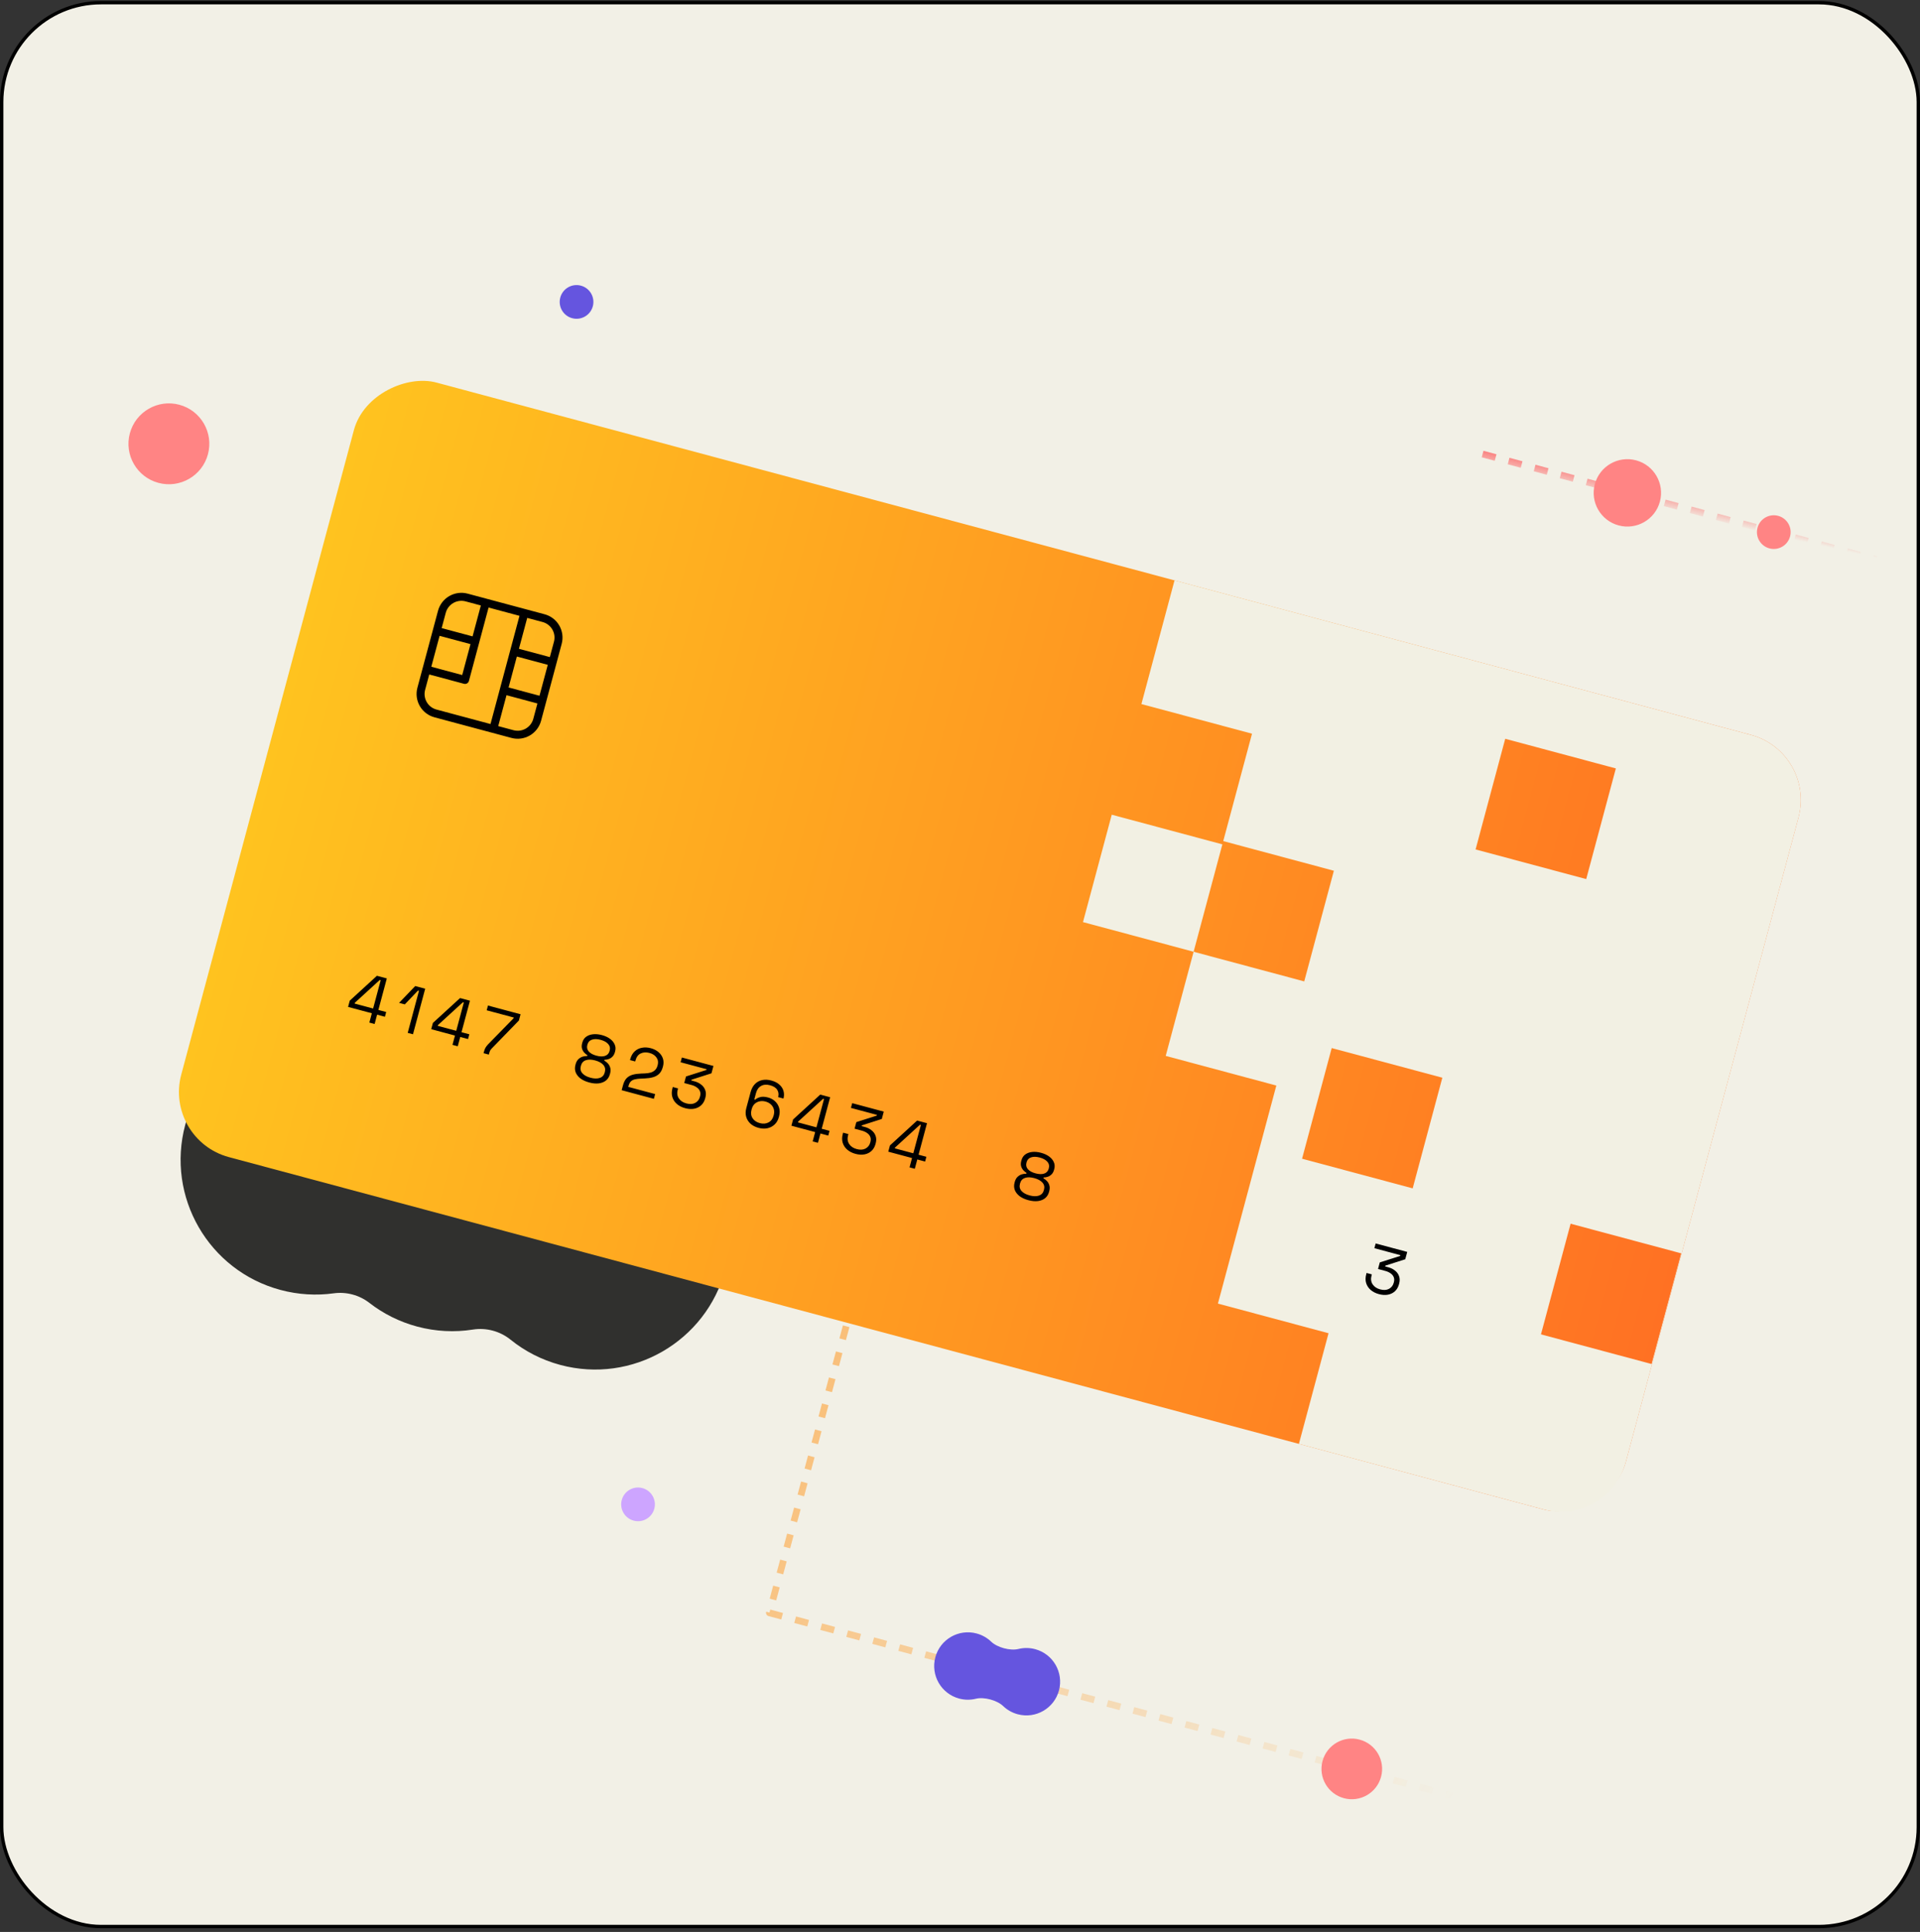 <svg width="335" height="337" viewBox="0 0 335 337" fill="none" xmlns="http://www.w3.org/2000/svg">
<rect x="0" y="0" width="335" height="337" fill="#333333" stroke="none"/>
<rect x="0.294" y="0.469" width="334.412" height="335.588" rx="17.338" fill="#F2F0E6" stroke="black" stroke-width="0.588"/>
<path d="M169.534 149.629L134.244 281.333L265.948 316.624" stroke="url(#paint0_linear_108_183)" stroke-width="1.175" stroke-linejoin="round" stroke-dasharray="2.35 2.35"/>
<path d="M177.694 287.641C176.265 287.992 174 287.385 172.938 286.366C172.247 285.704 171.384 285.201 170.394 284.936C167.259 284.095 164.036 285.956 163.196 289.091C162.356 292.227 164.216 295.449 167.352 296.289C168.342 296.555 169.34 296.551 170.27 296.322C171.699 295.971 173.964 296.578 175.026 297.597C175.717 298.259 176.58 298.762 177.57 299.027C180.705 299.868 183.928 298.007 184.768 294.872C185.608 291.736 183.748 288.514 180.612 287.674C179.622 287.408 178.624 287.412 177.694 287.641Z" fill="#6555DF"/>
<circle cx="235.861" cy="308.562" r="5.289" transform="rotate(-75 235.861 308.562)" fill="#FF8484"/>
<path opacity="0.8" d="M61.109 179.597C64.232 180.433 67.039 181.861 69.441 183.727C71.199 185.093 73.466 185.7 75.671 185.396C78.685 184.982 81.83 185.149 84.952 185.985C88.23 186.864 91.159 188.393 93.639 190.397C95.468 191.875 97.879 192.521 100.203 192.155C103.352 191.66 106.653 191.8 109.931 192.678C122.472 196.039 129.914 208.929 126.554 221.471C123.194 234.012 110.303 241.454 97.762 238.094C94.484 237.215 91.555 235.686 89.076 233.683C87.246 232.204 84.835 231.558 82.511 231.924C79.362 232.419 76.061 232.279 72.783 231.401C69.66 230.564 66.854 229.136 64.451 227.27C62.693 225.905 60.426 225.297 58.221 225.601C55.208 226.016 52.063 225.849 48.94 225.012C36.399 221.652 28.957 208.761 32.317 196.22C35.677 183.679 48.568 176.236 61.109 179.597Z" fill="black"/>
<path d="M258.68 79.206L327.371 97.611" stroke="url(#paint1_linear_108_183)" stroke-width="1.175" stroke-linejoin="round" stroke-dasharray="2.35 2.35"/>
<circle cx="283.942" cy="85.975" r="5.877" transform="rotate(-75 283.942 85.975)" fill="#FF8484"/>
<circle cx="309.488" cy="92.82" r="2.939" transform="rotate(-75 309.488 92.82)" fill="#FF8484"/>
<circle cx="111.324" cy="262.415" r="2.939" transform="rotate(-75 111.324 262.415)" fill="#CDA5FF"/>
<circle cx="29.468" cy="77.417" r="7.053" transform="rotate(-75 29.468 77.417)" fill="#FF8484"/>
<circle cx="100.596" cy="52.667" r="2.939" transform="rotate(-75 100.596 52.667)" fill="#6555DF"/>
<rect x="28.583" y="198.8" width="139.877" height="260.947" rx="11.754" transform="rotate(-75 28.583 198.8)" fill="url(#paint2_linear_108_183)"/>
<path fill-rule="evenodd" clip-rule="evenodd" d="M218.451 127.985L199.15 122.813L204.93 101.24L305.493 128.186C311.764 129.866 315.485 136.312 313.805 142.582L283.686 254.986C282.006 261.256 275.561 264.977 269.29 263.297L207.33 246.695L222.693 189.358L203.392 184.186L208.26 166.02L227.561 171.192L232.733 151.89L213.431 146.718L218.451 127.985ZM213.279 147.286L208.26 166.02L188.958 160.848L193.978 142.114L213.279 147.286ZM168.727 236.351L168.727 236.351L188.028 241.523L188.028 241.523L168.727 236.351ZM207.33 246.695L212.502 227.393L231.803 232.565L226.632 251.867L207.33 246.695ZM232.355 182.82L227.183 202.122L246.485 207.293L251.657 187.992L232.355 182.82ZM268.867 232.761L274.038 213.46L293.34 218.631L288.168 237.933L268.867 232.761ZM262.631 128.87L257.459 148.172L276.76 153.344L281.932 134.042L262.631 128.87Z" fill="#F2F0E3"/>
<path d="M64.443 178.374L64.878 176.75L60.733 175.64L61.026 174.55L65.766 170.21L67.492 170.672L66.019 176.168L67.382 176.533L67.16 177.362L65.797 176.996L65.362 178.62L64.443 178.374ZM61.875 175.057L65.1 175.921L66.423 170.982L66.264 170.94L61.912 174.921L61.875 175.057ZM71.137 180.167L73.102 172.833L72.932 172.787L70.63 175.201L69.631 174.933L72.449 172.001L74.186 172.466L72.057 180.414L71.137 180.167ZM78.948 182.26L79.383 180.637L75.239 179.526L75.531 178.436L80.272 174.097L81.997 174.559L80.525 180.054L81.887 180.419L81.665 181.248L80.303 180.883L79.868 182.507L78.948 182.26ZM76.381 178.944L79.605 179.808L80.928 174.869L80.77 174.826L76.417 178.808L76.381 178.944ZM84.373 183.714L84.449 183.43C84.52 183.165 84.602 182.948 84.696 182.778C84.79 182.609 84.935 182.417 85.131 182.201L89.607 177.62L89.641 177.496L84.918 176.23L85.14 175.401L90.828 176.925L90.536 178.015L85.847 182.843C85.714 182.978 85.611 183.105 85.538 183.223C85.474 183.344 85.415 183.502 85.362 183.699L85.292 183.96L84.373 183.714ZM102.804 188.823C102.191 188.659 101.682 188.425 101.276 188.122C100.88 187.813 100.602 187.458 100.442 187.058C100.291 186.653 100.276 186.223 100.398 185.769L100.431 185.644C100.537 185.25 100.707 184.947 100.943 184.734C101.178 184.522 101.431 184.379 101.703 184.305C101.983 184.226 102.231 184.195 102.445 184.212L102.485 184.065C102.297 183.949 102.111 183.794 101.928 183.599C101.753 183.406 101.625 183.173 101.544 182.9C101.47 182.629 101.479 182.323 101.571 181.982L101.604 181.857C101.72 181.426 101.939 181.091 102.262 180.853C102.595 180.61 103 180.463 103.476 180.412C103.952 180.361 104.466 180.409 105.019 180.557C105.579 180.707 106.049 180.923 106.428 181.203C106.815 181.485 107.088 181.813 107.247 182.189C107.416 182.558 107.442 182.959 107.326 183.39L107.293 183.515C107.202 183.856 107.056 184.125 106.857 184.323C106.658 184.522 106.434 184.66 106.186 184.74C105.938 184.819 105.699 184.861 105.471 184.865L105.432 185.012C105.633 185.107 105.832 185.258 106.028 185.464C106.227 185.663 106.371 185.913 106.461 186.213C106.558 186.515 106.554 186.863 106.449 187.256L106.415 187.381C106.294 187.835 106.066 188.2 105.733 188.476C105.401 188.744 104.983 188.912 104.478 188.979C103.983 189.041 103.425 188.989 102.804 188.823ZM103.026 187.994C103.67 188.167 104.21 188.178 104.648 188.027C105.093 187.879 105.38 187.566 105.508 187.089L105.532 186.998C105.66 186.522 105.572 186.109 105.268 185.759C104.964 185.41 104.486 185.148 103.836 184.974C103.192 184.802 102.652 184.791 102.214 184.941C101.776 185.091 101.493 185.405 101.365 185.882L101.341 185.973C101.213 186.45 101.301 186.863 101.605 187.212C101.917 187.563 102.39 187.824 103.026 187.994ZM104.058 184.145C104.663 184.307 105.167 184.321 105.568 184.185C105.979 184.044 106.241 183.761 106.355 183.337L106.379 183.246C106.495 182.815 106.409 182.439 106.122 182.118C105.836 181.791 105.395 181.546 104.797 181.386C104.199 181.226 103.694 181.217 103.283 181.358C102.874 181.492 102.612 181.774 102.496 182.206L102.472 182.297C102.358 182.72 102.444 183.096 102.73 183.424C103.017 183.745 103.46 183.985 104.058 184.145ZM108.467 190.17L108.69 189.341C108.842 188.774 109.062 188.346 109.35 188.058C109.645 187.772 109.999 187.575 110.409 187.466C110.829 187.351 111.309 187.285 111.849 187.267L112.526 187.242C112.895 187.227 113.228 187.178 113.526 187.096C113.826 187.006 114.079 186.863 114.286 186.667C114.495 186.463 114.646 186.187 114.739 185.839L114.751 185.794C114.885 185.294 114.816 184.854 114.545 184.473C114.276 184.084 113.869 183.817 113.324 183.671C112.749 183.517 112.238 183.546 111.792 183.759C111.347 183.965 111.042 184.378 110.875 184.999L110.833 185.157L109.924 184.914L109.964 184.766C110.118 184.191 110.374 183.736 110.731 183.402C111.088 183.068 111.51 182.856 111.996 182.768C112.485 182.671 113.001 182.696 113.546 182.842C114.091 182.988 114.544 183.219 114.906 183.535C115.275 183.853 115.528 184.225 115.666 184.651C115.803 185.078 115.807 185.533 115.677 186.017L115.649 186.12C115.512 186.634 115.295 187.035 114.999 187.32C114.706 187.599 114.349 187.795 113.929 187.91C113.516 188.026 113.047 188.095 112.522 188.117L111.857 188.146C111.439 188.163 111.083 188.206 110.789 188.273C110.505 188.335 110.271 188.451 110.087 188.621C109.904 188.79 109.766 189.05 109.672 189.398L109.621 189.591L114.31 190.847L114.088 191.676L108.467 190.17ZM119.536 193.306C118.976 193.156 118.501 192.915 118.111 192.584C117.729 192.254 117.463 191.854 117.313 191.384C117.171 190.916 117.176 190.398 117.328 189.831L117.386 189.615L118.305 189.861L118.251 190.066C118.094 190.648 118.157 191.156 118.439 191.588C118.72 192.021 119.16 192.317 119.758 192.477C120.364 192.64 120.875 192.61 121.291 192.389C121.717 192.163 121.993 191.811 122.121 191.334L122.146 191.243C122.239 190.895 122.231 190.593 122.121 190.336C122.013 190.072 121.829 189.852 121.567 189.677C121.316 189.496 121.02 189.359 120.679 189.268L119.385 188.921L119.692 187.775L123.244 186.645L123.28 186.509L118.75 185.295L118.972 184.466L124.479 185.942L124.135 187.225L120.66 188.338L120.624 188.475L121.192 188.627C121.638 188.746 122.025 188.939 122.351 189.205C122.687 189.465 122.921 189.788 123.053 190.172C123.195 190.551 123.201 190.982 123.071 191.467L123.038 191.592C122.904 192.091 122.67 192.495 122.336 192.803C122.002 193.111 121.596 193.311 121.117 193.401C120.638 193.492 120.111 193.46 119.536 193.306ZM132.336 196.736C131.791 196.59 131.331 196.353 130.956 196.026C130.591 195.693 130.338 195.292 130.195 194.824C130.061 194.358 130.067 193.848 130.215 193.296L130.958 190.526C131.118 189.928 131.371 189.452 131.717 189.098C132.064 188.745 132.478 188.515 132.961 188.409C133.453 188.298 133.994 188.321 134.585 188.48C135.168 188.636 135.635 188.875 135.987 189.196C136.348 189.512 136.587 189.88 136.701 190.3C136.825 190.715 136.825 191.157 136.699 191.626L135.768 191.376C135.894 190.907 135.844 190.488 135.618 190.119C135.394 189.743 134.976 189.473 134.363 189.308C133.742 189.142 133.216 189.184 132.784 189.433C132.354 189.675 132.06 190.091 131.902 190.681L131.607 191.783L131.766 191.825C131.963 191.635 132.246 191.487 132.614 191.383C132.985 191.272 133.454 191.292 134.022 191.444C134.499 191.572 134.905 191.794 135.242 192.112C135.579 192.429 135.813 192.812 135.944 193.261C136.075 193.71 136.07 194.199 135.928 194.729L135.892 194.866C135.748 195.403 135.498 195.835 135.143 196.162C134.795 196.49 134.376 196.707 133.886 196.811C133.398 196.907 132.881 196.882 132.336 196.736ZM132.558 195.907C133.133 196.061 133.642 196.023 134.085 195.793C134.528 195.563 134.825 195.168 134.975 194.608L134.999 194.517C135.101 194.138 135.105 193.791 135.011 193.474C134.925 193.158 134.759 192.887 134.512 192.658C134.267 192.422 133.951 192.252 133.565 192.149C133.187 192.048 132.832 192.038 132.502 192.12C132.174 192.194 131.89 192.345 131.65 192.573C131.418 192.803 131.252 193.107 131.15 193.486L131.126 193.576C130.976 194.137 131.035 194.627 131.304 195.048C131.572 195.469 131.99 195.755 132.558 195.907ZM141.794 199.1L142.229 197.476L138.085 196.366L138.377 195.276L143.118 190.936L144.844 191.399L143.371 196.894L144.734 197.259L144.512 198.088L143.149 197.723L142.714 199.346L141.794 199.1ZM139.227 195.784L142.451 196.648L143.775 191.709L143.616 191.666L139.263 195.647L139.227 195.784ZM149.257 201.27C148.697 201.12 148.222 200.879 147.832 200.547C147.45 200.218 147.183 199.818 147.034 199.348C146.891 198.88 146.896 198.362 147.048 197.794L147.106 197.578L148.026 197.825L147.971 198.029C147.815 198.612 147.878 199.12 148.159 199.552C148.441 199.985 148.881 200.281 149.479 200.441C150.084 200.603 150.595 200.574 151.011 200.353C151.437 200.126 151.714 199.774 151.842 199.298L151.866 199.207C151.959 198.859 151.951 198.556 151.841 198.3C151.734 198.035 151.549 197.816 151.288 197.64C151.036 197.459 150.74 197.323 150.4 197.232L149.105 196.885L149.412 195.738L152.964 194.609L153.001 194.473L148.47 193.259L148.693 192.43L154.199 193.906L153.855 195.189L150.381 196.302L150.344 196.438L150.912 196.59C151.359 196.71 151.745 196.903 152.071 197.169C152.407 197.429 152.641 197.751 152.774 198.136C152.916 198.514 152.922 198.946 152.792 199.43L152.758 199.555C152.624 200.055 152.391 200.459 152.057 200.767C151.722 201.075 151.316 201.274 150.838 201.365C150.359 201.456 149.832 201.424 149.257 201.27ZM158.695 203.628L159.13 202.005L154.986 200.894L155.278 199.804L160.018 195.465L161.744 195.927L160.272 201.422L161.634 201.788L161.412 202.616L160.049 202.251L159.614 203.875L158.695 203.628ZM156.127 200.312L159.352 201.176L160.675 196.237L160.516 196.195L156.164 200.176L156.127 200.312ZM179.424 209.353C178.811 209.189 178.302 208.955 177.896 208.652C177.5 208.343 177.222 207.988 177.062 207.589C176.911 207.183 176.896 206.753 177.018 206.299L177.051 206.174C177.157 205.78 177.327 205.477 177.563 205.265C177.798 205.052 178.051 204.909 178.323 204.835C178.603 204.757 178.851 204.726 179.065 204.742L179.105 204.595C178.917 204.48 178.731 204.324 178.548 204.129C178.373 203.936 178.245 203.703 178.164 203.43C178.09 203.159 178.099 202.853 178.191 202.512L178.224 202.387C178.34 201.956 178.559 201.621 178.882 201.383C179.215 201.14 179.62 200.993 180.096 200.942C180.572 200.891 181.086 200.94 181.639 201.088C182.199 201.238 182.669 201.453 183.048 201.733C183.435 202.015 183.708 202.344 183.867 202.719C184.035 203.089 184.062 203.489 183.946 203.921L183.913 204.046C183.822 204.386 183.676 204.656 183.477 204.854C183.278 205.052 183.054 205.191 182.806 205.27C182.558 205.35 182.319 205.391 182.091 205.395L182.052 205.543C182.253 205.637 182.452 205.788 182.648 205.995C182.847 206.194 182.991 206.443 183.081 206.743C183.178 207.045 183.174 207.393 183.069 207.786L183.035 207.911C182.914 208.366 182.686 208.73 182.353 209.006C182.021 209.274 181.603 209.442 181.098 209.51C180.603 209.572 180.045 209.52 179.424 209.353ZM179.646 208.524C180.29 208.697 180.83 208.708 181.268 208.557C181.713 208.409 182 208.096 182.128 207.62L182.152 207.529C182.28 207.052 182.192 206.639 181.888 206.29C181.584 205.941 181.106 205.679 180.455 205.504C179.812 205.332 179.271 205.321 178.834 205.471C178.396 205.622 178.113 205.935 177.985 206.412L177.961 206.503C177.833 206.98 177.921 207.393 178.225 207.742C178.537 208.093 179.01 208.354 179.646 208.524ZM180.678 204.675C181.283 204.838 181.787 204.851 182.188 204.715C182.599 204.574 182.861 204.291 182.975 203.867L182.999 203.776C183.115 203.345 183.029 202.969 182.742 202.649C182.456 202.321 182.015 202.077 181.417 201.916C180.819 201.756 180.314 201.747 179.903 201.888C179.494 202.022 179.232 202.305 179.116 202.736L179.092 202.827C178.978 203.251 179.064 203.627 179.35 203.955C179.637 204.275 180.08 204.515 180.678 204.675ZM240.588 225.742C240.028 225.592 239.553 225.351 239.163 225.02C238.781 224.69 238.515 224.29 238.365 223.82C238.223 223.352 238.228 222.834 238.38 222.266L238.438 222.051L239.357 222.297L239.303 222.501C239.147 223.084 239.209 223.592 239.491 224.024C239.773 224.457 240.212 224.753 240.81 224.913C241.416 225.076 241.927 225.046 242.343 224.825C242.769 224.598 243.046 224.247 243.173 223.77L243.198 223.679C243.291 223.331 243.283 223.028 243.173 222.772C243.065 222.508 242.881 222.288 242.62 222.112C242.368 221.931 242.072 221.795 241.731 221.704L240.437 221.357L240.744 220.21L244.296 219.081L244.332 218.945L239.802 217.731L240.024 216.902L245.531 218.378L245.187 219.661L241.713 220.774L241.676 220.91L242.244 221.063C242.69 221.182 243.077 221.375 243.403 221.641C243.739 221.901 243.973 222.224 244.105 222.608C244.247 222.987 244.253 223.418 244.123 223.903L244.09 224.028C243.956 224.527 243.722 224.931 243.388 225.239C243.054 225.547 242.648 225.746 242.169 225.837C241.691 225.928 241.164 225.896 240.588 225.742Z" fill="black"/>
<path d="M76.427 106.532L72.826 119.975C72.539 121.051 72.691 122.197 73.247 123.162C73.804 124.126 74.721 124.831 75.797 125.12L89.239 128.722C90.319 129.01 91.468 128.857 92.436 128.299C93.404 127.74 94.111 126.82 94.402 125.741L98.004 112.299C98.29 111.223 98.139 110.077 97.582 109.112C97.025 108.148 96.108 107.443 95.033 107.153L81.59 103.552C80.51 103.264 79.361 103.417 78.393 103.975C77.425 104.534 76.719 105.454 76.427 106.532ZM75.254 116.305L76.699 110.912L82.092 112.357L80.647 117.75L75.254 116.305ZM93.769 122.711L93.053 125.38C92.859 126.102 92.386 126.717 91.739 127.091C91.091 127.465 90.322 127.566 89.6 127.374L86.93 126.659L88.376 121.266L93.769 122.711ZM95.575 115.969L94.13 121.362L88.737 119.917L90.182 114.524L95.575 115.969ZM94.671 108.502C95.39 108.695 96.002 109.165 96.374 109.81C96.746 110.454 96.847 111.219 96.655 111.938L95.936 114.621L90.543 113.176L91.988 107.783L94.671 108.502ZM90.64 107.422L85.582 126.297L76.158 123.772C75.439 123.58 74.826 123.109 74.454 122.465C74.082 121.82 73.981 121.055 74.174 120.336L74.893 117.653L80.96 119.279C81.139 119.326 81.329 119.301 81.49 119.209C81.65 119.116 81.767 118.964 81.815 118.785L85.247 105.976L90.64 107.422ZM83.899 105.615L82.454 111.008L77.061 109.563L77.776 106.894C77.97 106.172 78.443 105.557 79.09 105.183C79.738 104.809 80.507 104.708 81.229 104.9L83.899 105.615Z" fill="black"/>
<defs>
<linearGradient id="paint0_linear_108_183" x1="123.127" y1="218.219" x2="260.359" y2="302.557" gradientUnits="userSpaceOnUse">
<stop stop-color="#FF9822" stop-opacity="0.67"/>
<stop offset="1" stop-color="#FF9822" stop-opacity="0"/>
</linearGradient>
<linearGradient id="paint1_linear_108_183" x1="245.151" y1="75.139" x2="244.27" y2="79.182" gradientUnits="userSpaceOnUse">
<stop stop-color="#FC7272"/>
<stop offset="1" stop-color="#FC7272" stop-opacity="0"/>
</linearGradient>
<linearGradient id="paint2_linear_108_183" x1="98.522" y1="198.8" x2="98.522" y2="459.747" gradientUnits="userSpaceOnUse">
<stop stop-color="#FFC31F"/>
<stop offset="1" stop-color="#FF7123"/>
</linearGradient>
</defs>
</svg>
